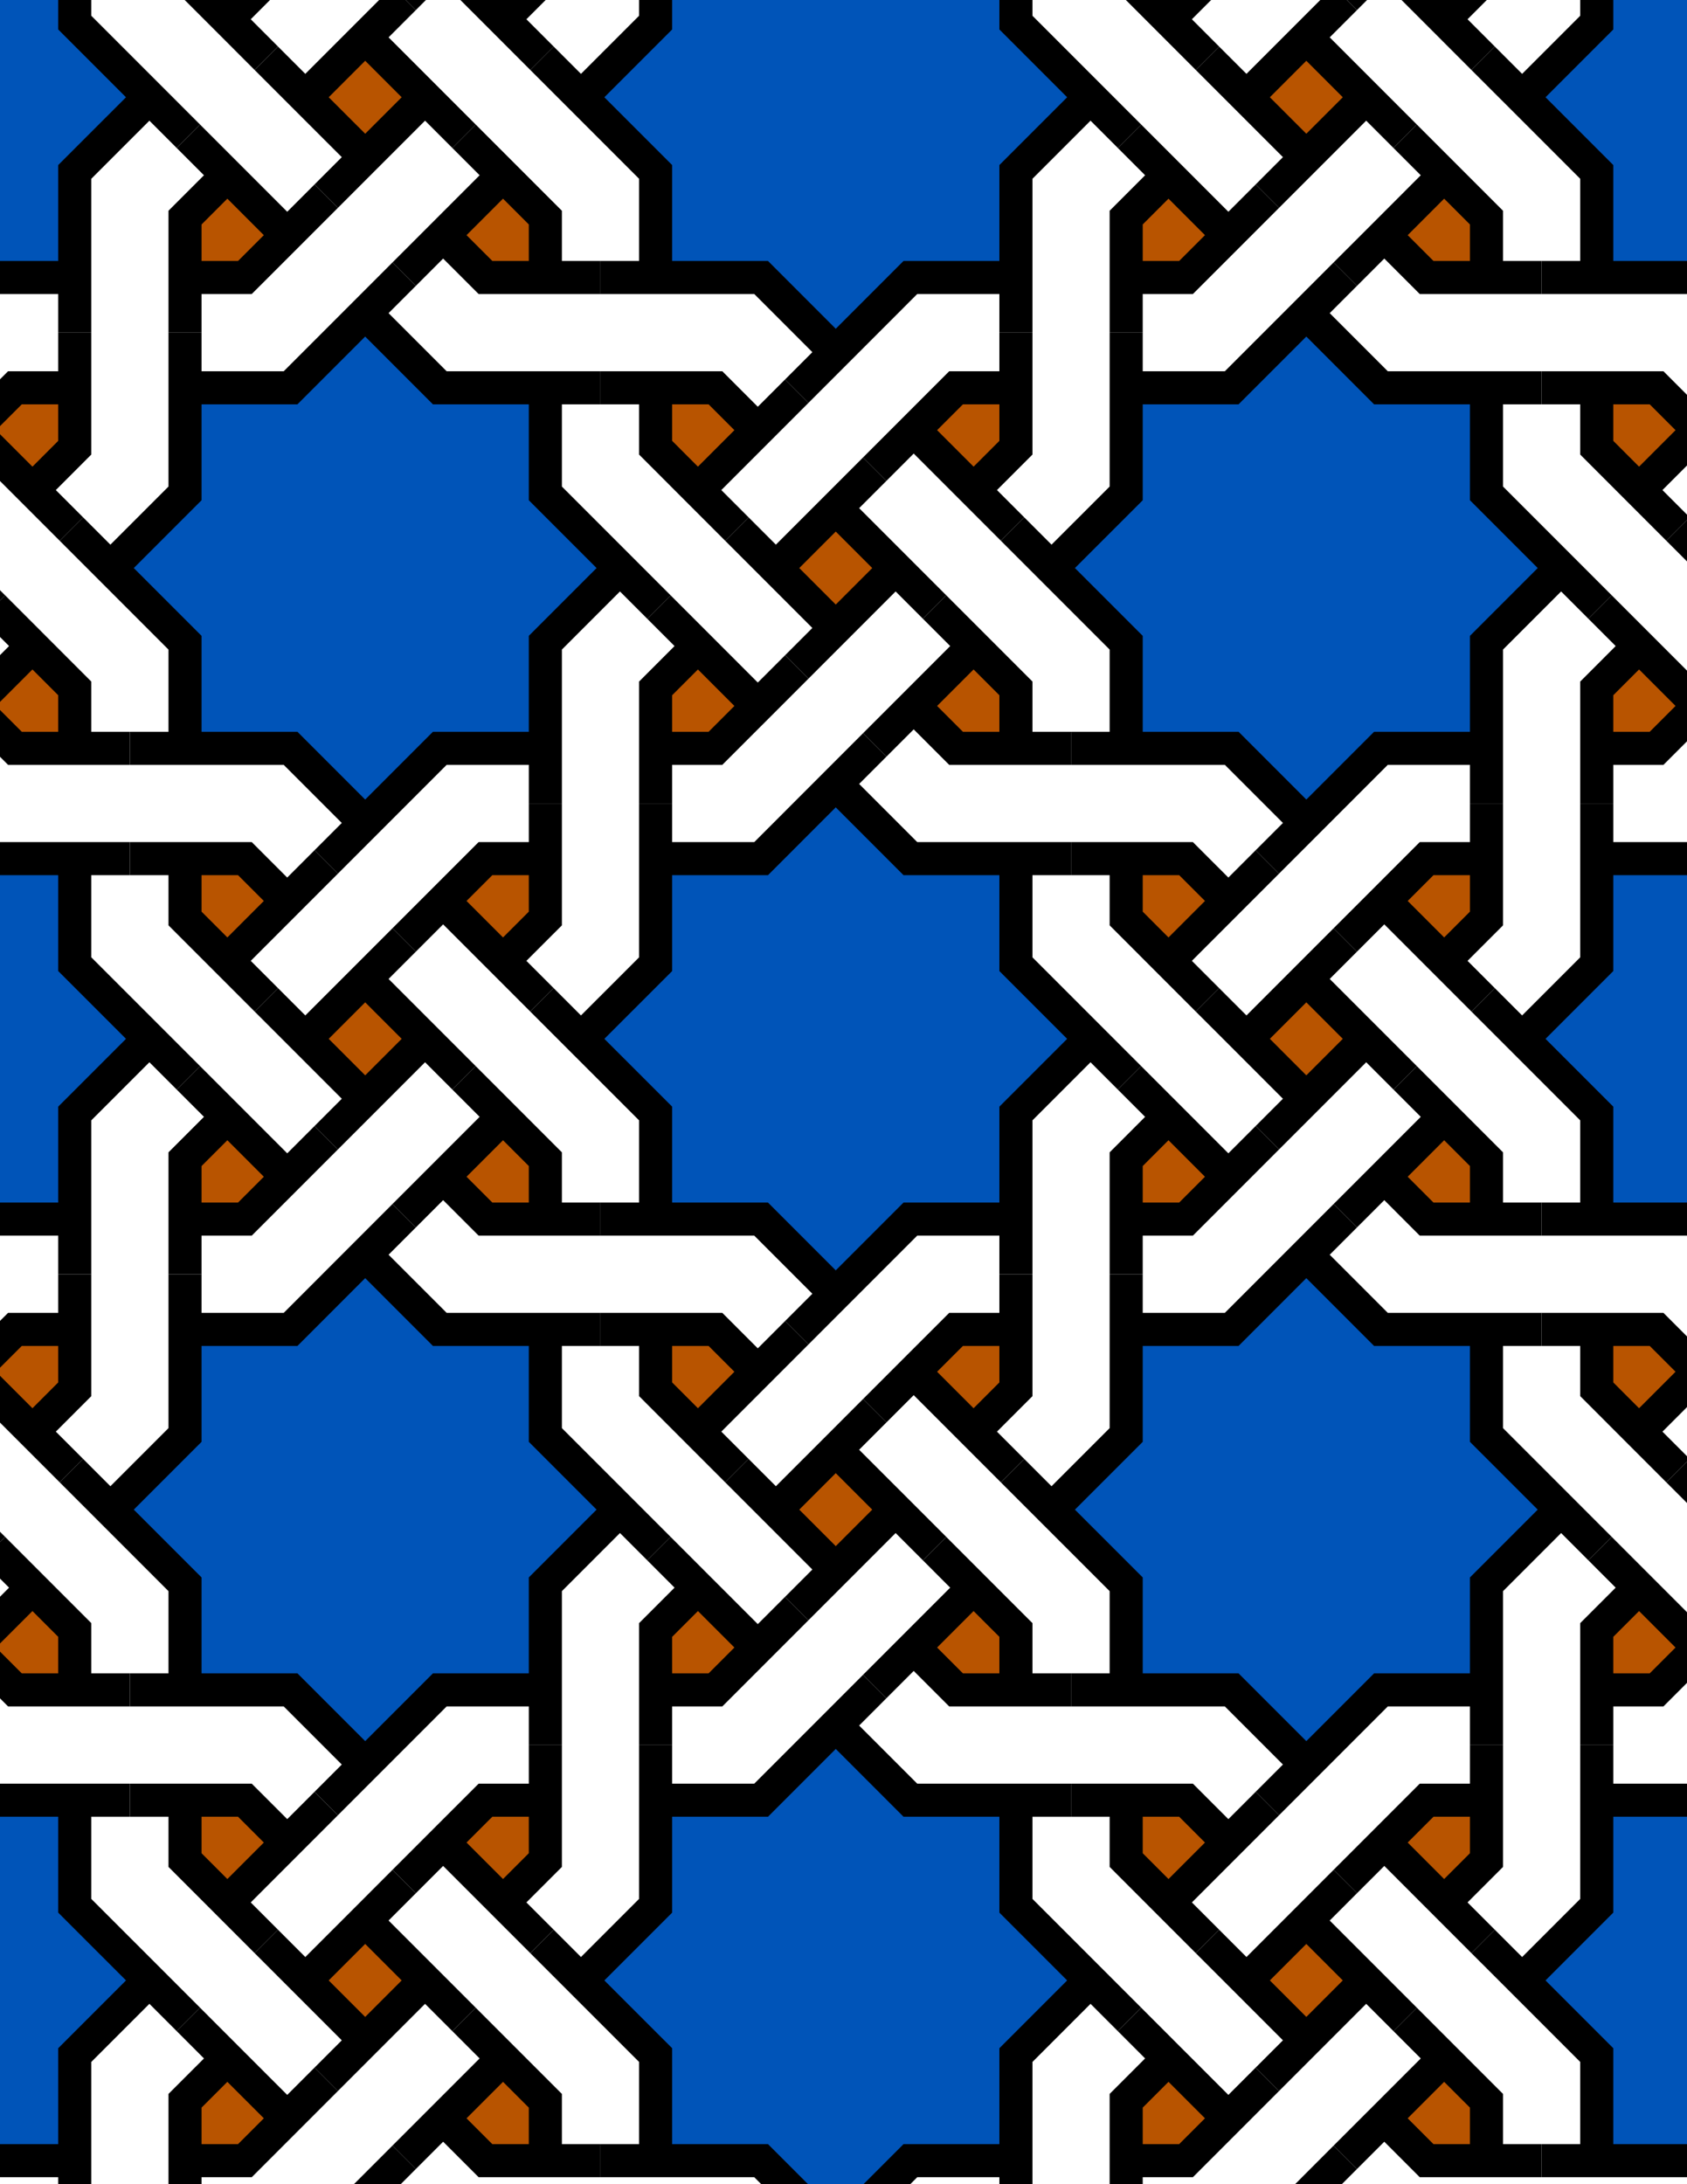 <svg xmlns="http://www.w3.org/2000/svg" xmlns:xlink="http://www.w3.org/1999/xlink" xmlns:inkscape="http://www.inkscape.org/namespaces/inkscape" version="1.1" width="612" height="792" viewBox="0 0 612 792">
<path transform="matrix(.1,0,0,-.1,0,792)" d="M3685.5 3499.5V3299.5 3882.4L3956.2 4153.1 4097.6 4011.7 3956.2 4153.1 3685.5 4423.8V4806.6H3885.5 3685.5 3302.6L3031.9 5077.4 3173.3 5218.8 3031.9 5077.4 2761.2 4806.6H2378.4V5006.6 4806.6 4423.8L2107.6 4153.1 1966.2 4294.5 2107.6 4153.1 2378.4 3882.4V3499.5H2178.4 2378.4 2761.2L3031.9 3228.8 2890.5 3087.4 3031.9 3228.8 3302.6 3499.5" fill="#0054b8"/>
<path transform="matrix(.1,0,0,-.1,0,792)" stroke-width="120" stroke-linecap="butt" stroke-miterlimit="10" stroke-linejoin="miter" fill="none" stroke="#000000" d="M3685.5 3499.5V3299.5 3882.4L3956.2 4153.1 4097.6 4011.7 3956.2 4153.1 3685.5 4423.8V4806.6H3885.5 3685.5 3302.6L3031.9 5077.4 3173.3 5218.8 3031.9 5077.4 2761.2 4806.6H2378.4V5006.6 4806.6 4423.8L2107.6 4153.1 1966.2 4294.5 2107.6 4153.1 2378.4 3882.4V3499.5H2178.4 2378.4 2761.2L3031.9 3228.8 2890.5 3087.4 3031.9 3228.8 3302.6 3499.5Z"/>
<path transform="matrix(.1,0,0,-.1,0,792)" d="M3468.3 5206.6H3885.5 3685.5V5423.8L3531.9 5577.4 3390.5 5718.8 3531.9 5577.4 3314.7 5360.2 3173.3 5218.8 3314.7 5360.2" fill="#b85400"/>
<path transform="matrix(.1,0,0,-.1,0,792)" stroke-width="120" stroke-linecap="butt" stroke-miterlimit="10" stroke-linejoin="miter" fill="none" stroke="#000000" d="M3468.3 5206.6H3885.5 3685.5V5423.8L3531.9 5577.4 3390.5 5718.8 3531.9 5577.4 3314.7 5360.2 3173.3 5218.8 3314.7 5360.2Z"/>
<path transform="matrix(.1,0,0,-.1,0,792)" d="M2595.5 5206.6 2749.1 5360.2 2890.5 5501.6 2749.1 5360.2 2531.9 5577.4 2390.5 5718.8 2531.9 5577.4 2378.4 5423.8V5206.6 5006.6 5206.6" fill="#b85400"/>
<path transform="matrix(.1,0,0,-.1,0,792)" stroke-width="120" stroke-linecap="butt" stroke-miterlimit="10" stroke-linejoin="miter" fill="none" stroke="#000000" d="M2595.5 5206.6 2749.1 5360.2 2890.5 5501.6 2749.1 5360.2 2531.9 5577.4 2390.5 5718.8 2531.9 5577.4 2378.4 5423.8V5206.6 5006.6 5206.6Z"/>
<path transform="matrix(.1,0,0,-.1,0,792)" d="M2595.5 3099.5H2178.4 2378.4V2882.4L2531.9 2728.8 2673.3 2587.4 2531.9 2728.8 2749.1 2946 2890.5 3087.4 2749.1 2946" fill="#b85400"/>
<path transform="matrix(.1,0,0,-.1,0,792)" stroke-width="120" stroke-linecap="butt" stroke-miterlimit="10" stroke-linejoin="miter" fill="none" stroke="#000000" d="M2595.5 3099.5H2178.4 2378.4V2882.4L2531.9 2728.8 2673.3 2587.4 2531.9 2728.8 2749.1 2946 2890.5 3087.4 2749.1 2946Z"/>
<path transform="matrix(.1,0,0,-.1,0,792)" d="M3468.3 3099.5 3314.7 2946 3173.3 2804.6 3314.7 2946 3531.9 2728.8 3673.3 2587.4 3531.9 2728.8 3685.5 2882.4V3099.5 3299.5 3099.5" fill="#b85400"/>
<path transform="matrix(.1,0,0,-.1,0,792)" stroke-width="120" stroke-linecap="butt" stroke-miterlimit="10" stroke-linejoin="miter" fill="none" stroke="#000000" d="M3468.3 3099.5 3314.7 2946 3173.3 2804.6 3314.7 2946 3531.9 2728.8 3673.3 2587.4 3531.9 2728.8 3685.5 2882.4V3099.5 3299.5 3099.5Z"/>
<path transform="matrix(.1,0,0,-.1,0,792)" d="M1978.4 4806.6V5006.6 4806.6H1761.2L1607.6 4653.1 1466.2 4511.7 1607.6 4653.1 1824.8 4435.9 1966.2 4294.5 1824.8 4435.9 1978.4 4589.5" fill="#b85400"/>
<path transform="matrix(.1,0,0,-.1,0,792)" stroke-width="120" stroke-linecap="butt" stroke-miterlimit="10" stroke-linejoin="miter" fill="none" stroke="#000000" d="M1978.4 4806.6V5006.6 4806.6H1761.2L1607.6 4653.1 1466.2 4511.7 1607.6 4653.1 1824.8 4435.9 1966.2 4294.5 1824.8 4435.9 1978.4 4589.5Z"/>
<path transform="matrix(.1,0,0,-.1,0,792)" d="M1978.4 5206.6V5006.6 5589.5L2249.1 5860.2 2390.5 5718.8 2249.1 5860.2 1978.4 6130.9V6513.8H2178.4 1978.4 1595.5L1324.8 6784.5 1466.2 6925.9 1324.8 6784.5 1054.1 6513.8H671.199V6713.8 6513.8 6130.9L400.5 5860.2 259.102 6001.6 400.5 5860.2 671.199 5589.5V5206.6H471.199 671.199 1054.1L1324.8 4935.9 1183.4 4794.5 1324.8 4935.9 1595.5 5206.6" fill="#0054b8"/>
<path transform="matrix(.1,0,0,-.1,0,792)" stroke-width="120" stroke-linecap="butt" stroke-miterlimit="10" stroke-linejoin="miter" fill="none" stroke="#000000" d="M1978.4 5206.6V5006.6 5589.5L2249.1 5860.2 2390.5 5718.8 2249.1 5860.2 1978.4 6130.9V6513.8H2178.4 1978.4 1595.5L1324.8 6784.5 1466.2 6925.9 1324.8 6784.5 1054.1 6513.8H671.199V6713.8 6513.8 6130.9L400.5 5860.2 259.102 6001.6 400.5 5860.2 671.199 5589.5V5206.6H471.199 671.199 1054.1L1324.8 4935.9 1183.4 4794.5 1324.8 4935.9 1595.5 5206.6Z"/>
<path transform="matrix(.1,0,0,-.1,0,792)" d="M1978.4 3716.7 1824.8 3870.3 1683.4 4011.7 1824.8 3870.3 1607.6 3653.1 1466.2 3511.7 1607.6 3653.1 1761.2 3499.5H1978.4 2178.4 1978.4" fill="#b85400"/>
<path transform="matrix(.1,0,0,-.1,0,792)" stroke-width="120" stroke-linecap="butt" stroke-miterlimit="10" stroke-linejoin="miter" fill="none" stroke="#000000" d="M1978.4 3716.7 1824.8 3870.3 1683.4 4011.7 1824.8 3870.3 1607.6 3653.1 1466.2 3511.7 1607.6 3653.1 1761.2 3499.5H1978.4 2178.4 1978.4Z"/>
<path transform="matrix(.1,0,0,-.1,0,792)" d="M1978.4 3099.5H2178.4 1595.5L1324.8 3370.3 1466.2 3511.7 1324.8 3370.3 1054.1 3099.5H671.199V3299.5 3099.5 2716.7L400.5 2446 259.102 2587.4 400.5 2446 671.199 2175.3V1792.4H471.199 671.199 1054.1L1324.8 1521.7 1183.4 1380.3 1324.8 1521.7 1595.5 1792.4H1978.4V1592.4 1792.4 2175.3L2249.1 2446 2390.5 2304.6 2249.1 2446 1978.4 2716.7" fill="#0054b8"/>
<path transform="matrix(.1,0,0,-.1,0,792)" stroke-width="120" stroke-linecap="butt" stroke-miterlimit="10" stroke-linejoin="miter" fill="none" stroke="#000000" d="M1978.4 3099.5H2178.4 1595.5L1324.8 3370.3 1466.2 3511.7 1324.8 3370.3 1054.1 3099.5H671.199V3299.5 3099.5 2716.7L400.5 2446 259.102 2587.4 400.5 2446 671.199 2175.3V1792.4H471.199 671.199 1054.1L1324.8 1521.7 1183.4 1380.3 1324.8 1521.7 1595.5 1792.4H1978.4V1592.4 1792.4 2175.3L2249.1 2446 2390.5 2304.6 2249.1 2446 1978.4 2716.7Z"/>
<path transform="matrix(.1,0,0,-.1,0,792)" d="M3031.9 5643 2890.5 5501.6 3031.9 5643 3249.1 5860.2 3390.5 5718.8 3249.1 5860.2 3031.9 6077.4 3173.3 6218.8 3031.9 6077.4 2814.7 5860.2 2673.3 6001.6 2814.7 5860.2" fill="#b85400"/>
<path transform="matrix(.1,0,0,-.1,0,792)" stroke-width="120" stroke-linecap="butt" stroke-miterlimit="10" stroke-linejoin="miter" fill="none" stroke="#000000" d="M3031.9 5643 2890.5 5501.6 3031.9 5643 3249.1 5860.2 3390.5 5718.8 3249.1 5860.2 3031.9 6077.4 3173.3 6218.8 3031.9 6077.4 2814.7 5860.2 2673.3 6001.6 2814.7 5860.2Z"/>
<path transform="matrix(.1,0,0,-.1,0,792)" d="M4085.5 3716.7V3299.5 3499.5H4302.6L4456.2 3653.1 4597.6 3794.5 4456.2 3653.1 4239 3870.3 4097.6 4011.7 4239 3870.3" fill="#b85400"/>
<path transform="matrix(.1,0,0,-.1,0,792)" stroke-width="120" stroke-linecap="butt" stroke-miterlimit="10" stroke-linejoin="miter" fill="none" stroke="#000000" d="M4085.5 3716.7V3299.5 3499.5H4302.6L4456.2 3653.1 4597.6 3794.5 4456.2 3653.1 4239 3870.3 4097.6 4011.7 4239 3870.3Z"/>
<path transform="matrix(.1,0,0,-.1,0,792)" d="M4085.5 4589.5 4239 4435.9 4380.4 4294.5 4239 4435.9 4456.2 4653.1 4597.6 4794.5 4456.2 4653.1 4302.6 4806.6H4085.5 3885.5 4085.5" fill="#b85400"/>
<path transform="matrix(.1,0,0,-.1,0,792)" stroke-width="120" stroke-linecap="butt" stroke-miterlimit="10" stroke-linejoin="miter" fill="none" stroke="#000000" d="M4085.5 4589.5 4239 4435.9 4380.4 4294.5 4239 4435.9 4456.2 4653.1 4597.6 4794.5 4456.2 4653.1 4302.6 4806.6H4085.5 3885.5 4085.5Z"/>
<path transform="matrix(.1,0,0,-.1,0,792)" d="M4085.5 5206.6H3885.5 4468.3L4739 4935.9 4597.6 4794.5 4739 4935.9 5009.7 5206.6H5392.6V5006.6 5206.6 5589.5L5663.3 5860.2 5804.7 5718.8 5663.3 5860.2 5392.6 6130.9V6513.8H5592.6 5392.6 5009.7L4739 6784.5 4880.4 6925.9 4739 6784.5 4468.3 6513.8H4085.5V6713.8 6513.8 6130.9L3814.7 5860.2 3673.3 6001.6 3814.7 5860.2 4085.5 5589.5" fill="#0054b8"/>
<path transform="matrix(.1,0,0,-.1,0,792)" stroke-width="120" stroke-linecap="butt" stroke-miterlimit="10" stroke-linejoin="miter" fill="none" stroke="#000000" d="M4085.5 5206.6H3885.5 4468.3L4739 4935.9 4597.6 4794.5 4739 4935.9 5009.7 5206.6H5392.6V5006.6 5206.6 5589.5L5663.3 5860.2 5804.7 5718.8 5663.3 5860.2 5392.6 6130.9V6513.8H5592.6 5392.6 5009.7L4739 6784.5 4880.4 6925.9 4739 6784.5 4468.3 6513.8H4085.5V6713.8 6513.8 6130.9L3814.7 5860.2 3673.3 6001.6 3814.7 5860.2 4085.5 5589.5Z"/>
<path transform="matrix(.1,0,0,-.1,0,792)" d="M3031.9 2663.1 3173.3 2804.6 3031.9 2663.1 2814.7 2446 2673.3 2587.4 2814.7 2446 3031.9 2228.8 2890.5 2087.4 3031.9 2228.8 3249.1 2446 3390.5 2304.6 3249.1 2446" fill="#b85400"/>
<path transform="matrix(.1,0,0,-.1,0,792)" stroke-width="120" stroke-linecap="butt" stroke-miterlimit="10" stroke-linejoin="miter" fill="none" stroke="#000000" d="M3031.9 2663.1 3173.3 2804.6 3031.9 2663.1 2814.7 2446 2673.3 2587.4 2814.7 2446 3031.9 2228.8 2890.5 2087.4 3031.9 2228.8 3249.1 2446 3390.5 2304.6 3249.1 2446Z"/>
<path transform="matrix(.1,0,0,-.1,0,792)" d="M4085.5 3099.5V3299.5 2716.7L3814.7 2446 3673.3 2587.4 3814.7 2446 4085.5 2175.3V1792.4H3885.5 4085.5 4468.3L4739 1521.7 4597.6 1380.3 4739 1521.7 5009.7 1792.4H5392.6V1592.4 1792.4 2175.3L5663.3 2446 5804.7 2304.6 5663.3 2446 5392.6 2716.7V3099.5H5592.6 5392.6 5009.7L4739 3370.3 4880.4 3511.7 4739 3370.3 4468.3 3099.5" fill="#0054b8"/>
<path transform="matrix(.1,0,0,-.1,0,792)" stroke-width="120" stroke-linecap="butt" stroke-miterlimit="10" stroke-linejoin="miter" fill="none" stroke="#000000" d="M4085.5 3099.5V3299.5 2716.7L3814.7 2446 3673.3 2587.4 3814.7 2446 4085.5 2175.3V1792.4H3885.5 4085.5 4468.3L4739 1521.7 4597.6 1380.3 4739 1521.7 5009.7 1792.4H5392.6V1592.4 1792.4 2175.3L5663.3 2446 5804.7 2304.6 5663.3 2446 5392.6 2716.7V3099.5H5592.6 5392.6 5009.7L4739 3370.3 4880.4 3511.7 4739 3370.3 4468.3 3099.5Z"/>
<path transform="matrix(.1,0,0,-.1,0,792)" d="M1542 4153.1 1683.4 4011.7 1542 4153.1 1324.8 4370.3 1466.2 4511.7 1324.8 4370.3 1107.6 4153.1 966.199 4294.5 1107.6 4153.1 1324.8 3935.9 1183.4 3794.5 1324.8 3935.9" fill="#b85400"/>
<path transform="matrix(.1,0,0,-.1,0,792)" stroke-width="120" stroke-linecap="butt" stroke-miterlimit="10" stroke-linejoin="miter" fill="none" stroke="#000000" d="M1542 4153.1 1683.4 4011.7 1542 4153.1 1324.8 4370.3 1466.2 4511.7 1324.8 4370.3 1107.6 4153.1 966.199 4294.5 1107.6 4153.1 1324.8 3935.9 1183.4 3794.5 1324.8 3935.9Z"/>
<path transform="matrix(.1,0,0,-.1,0,792)" d="M3531.9 6143 3673.3 6001.6 3531.9 6143 3685.5 6296.6V6513.8 6713.8 6513.8H3468.3L3314.7 6360.2 3173.3 6218.8 3314.7 6360.2" fill="#b85400"/>
<path transform="matrix(.1,0,0,-.1,0,792)" stroke-width="120" stroke-linecap="butt" stroke-miterlimit="10" stroke-linejoin="miter" fill="none" stroke="#000000" d="M3531.9 6143 3673.3 6001.6 3531.9 6143 3685.5 6296.6V6513.8 6713.8 6513.8H3468.3L3314.7 6360.2 3173.3 6218.8 3314.7 6360.2Z"/>
<path transform="matrix(.1,0,0,-.1,0,792)" d="M2531.9 6143 2673.3 6001.6 2531.9 6143 2749.1 6360.2 2890.5 6501.6 2749.1 6360.2 2595.5 6513.8H2378.4 2178.4 2378.4V6296.6" fill="#b85400"/>
<path transform="matrix(.1,0,0,-.1,0,792)" stroke-width="120" stroke-linecap="butt" stroke-miterlimit="10" stroke-linejoin="miter" fill="none" stroke="#000000" d="M2531.9 6143 2673.3 6001.6 2531.9 6143 2749.1 6360.2 2890.5 6501.6 2749.1 6360.2 2595.5 6513.8H2378.4 2178.4 2378.4V6296.6Z"/>
<path transform="matrix(.1,0,0,-.1,0,792)" d="M4521.9 4153.1 4380.4 4294.5 4521.9 4153.1 4739 3935.9 4597.6 3794.5 4739 3935.9 4956.2 4153.1 5097.6 4011.7 4956.2 4153.1 4739 4370.3 4880.4 4511.7 4739 4370.3" fill="#b85400"/>
<path transform="matrix(.1,0,0,-.1,0,792)" stroke-width="120" stroke-linecap="butt" stroke-miterlimit="10" stroke-linejoin="miter" fill="none" stroke="#000000" d="M4521.9 4153.1 4380.4 4294.5 4521.9 4153.1 4739 3935.9 4597.6 3794.5 4739 3935.9 4956.2 4153.1 5097.6 4011.7 4956.2 4153.1 4739 4370.3 4880.4 4511.7 4739 4370.3Z"/>
<path transform="matrix(.1,0,0,-.1,0,792)" d="M2531.9 2163.1 2390.5 2304.6 2531.9 2163.1 2378.4 2009.6V1792.4 1592.4 1792.4H2595.5L2749.1 1946 2890.5 2087.4 2749.1 1946" fill="#b85400"/>
<path transform="matrix(.1,0,0,-.1,0,792)" stroke-width="120" stroke-linecap="butt" stroke-miterlimit="10" stroke-linejoin="miter" fill="none" stroke="#000000" d="M2531.9 2163.1 2390.5 2304.6 2531.9 2163.1 2378.4 2009.6V1792.4 1592.4 1792.4H2595.5L2749.1 1946 2890.5 2087.4 2749.1 1946Z"/>
<path transform="matrix(.1,0,0,-.1,0,792)" d="M3531.9 2163.1 3390.5 2304.6 3531.9 2163.1 3314.7 1946 3173.3 1804.6 3314.7 1946 3468.3 1792.4H3685.5 3885.5 3685.5V2009.6" fill="#b85400"/>
<path transform="matrix(.1,0,0,-.1,0,792)" stroke-width="120" stroke-linecap="butt" stroke-miterlimit="10" stroke-linejoin="miter" fill="none" stroke="#000000" d="M3531.9 2163.1 3390.5 2304.6 3531.9 2163.1 3314.7 1946 3173.3 1804.6 3314.7 1946 3468.3 1792.4H3685.5 3885.5 3685.5V2009.6Z"/>
<path transform="matrix(.1,0,0,-.1,0,792)" d="M3031.9 6643 2890.5 6501.6 3031.9 6643 3302.6 6913.8H3685.5V6713.8 6913.8 7296.6L3956.2 7567.3 4097.6 7425.9 3956.2 7567.3 3685.5 7838V8220.9H3885.5 3685.5 3302.6L3031.9 8491.6 3173.3 8633 3031.9 8491.6 2761.2 8220.9H2378.4V8420.9 8220.9 7838L2107.6 7567.3 1966.2 7708.7 2107.6 7567.3 2378.4 7296.6V6913.8H2178.4 2378.4 2761.2" fill="#0054b8"/>
<path transform="matrix(.1,0,0,-.1,0,792)" stroke-width="120" stroke-linecap="butt" stroke-miterlimit="10" stroke-linejoin="miter" fill="none" stroke="#000000" d="M3031.9 6643 2890.5 6501.6 3031.9 6643 3302.6 6913.8H3685.5V6713.8 6913.8 7296.6L3956.2 7567.3 4097.6 7425.9 3956.2 7567.3 3685.5 7838V8220.9H3885.5 3685.5 3302.6L3031.9 8491.6 3173.3 8633 3031.9 8491.6 2761.2 8220.9H2378.4V8420.9 8220.9 7838L2107.6 7567.3 1966.2 7708.7 2107.6 7567.3 2378.4 7296.6V6913.8H2178.4 2378.4 2761.2Z"/>
<path transform="matrix(.1,0,0,-.1,0,792)" d="M3031.9 1663.1 3173.3 1804.6 3031.9 1663.1 2761.2 1392.4H2378.4V1592.4 1392.4 1009.6L2107.6 738.898 1966.2 880.301 2107.6 738.898 2378.4 468.199V85.301H2178.4 2378.4 2761.2L3031.9-185.398 2890.5-326.801 3031.9-185.398 3302.6 85.301H3685.5V-114.699 85.301 468.199L3956.2 738.898 4097.6 597.5 3956.2 738.898 3685.5 1009.6V1392.4H3885.5 3685.5 3302.6" fill="#0054b8"/>
<path transform="matrix(.1,0,0,-.1,0,792)" stroke-width="120" stroke-linecap="butt" stroke-miterlimit="10" stroke-linejoin="miter" fill="none" stroke="#000000" d="M3031.9 1663.1 3173.3 1804.6 3031.9 1663.1 2761.2 1392.4H2378.4V1592.4 1392.4 1009.6L2107.6 738.898 1966.2 880.301 2107.6 738.898 2378.4 468.199V85.301H2178.4 2378.4 2761.2L3031.9-185.398 2890.5-326.801 3031.9-185.398 3302.6 85.301H3685.5V-114.699 85.301 468.199L3956.2 738.898 4097.6 597.5 3956.2 738.898 3685.5 1009.6V1392.4H3885.5 3685.5 3302.6Z"/>
<path transform="matrix(.1,0,0,-.1,0,792)" d="M1042 4653.1 1183.4 4794.5 1042 4653.1 888.398 4806.6H671.199 471.199 671.199V4589.5L824.801 4435.9 966.199 4294.5 824.801 4435.9" fill="#b85400"/>
<path transform="matrix(.1,0,0,-.1,0,792)" stroke-width="120" stroke-linecap="butt" stroke-miterlimit="10" stroke-linejoin="miter" fill="none" stroke="#000000" d="M1042 4653.1 1183.4 4794.5 1042 4653.1 888.398 4806.6H671.199 471.199 671.199V4589.5L824.801 4435.9 966.199 4294.5 824.801 4435.9Z"/>
<path transform="matrix(.1,0,0,-.1,0,792)" d="M1042 3653.1 1183.4 3794.5 1042 3653.1 824.801 3870.3 683.398 4011.7 824.801 3870.3 671.199 3716.7V3499.5 3299.5 3499.5H888.398" fill="#b85400"/>
<path transform="matrix(.1,0,0,-.1,0,792)" stroke-width="120" stroke-linecap="butt" stroke-miterlimit="10" stroke-linejoin="miter" fill="none" stroke="#000000" d="M1042 3653.1 1183.4 3794.5 1042 3653.1 824.801 3870.3 683.398 4011.7 824.801 3870.3 671.199 3716.7V3499.5 3299.5 3499.5H888.398Z"/>
<path transform="matrix(.1,0,0,-.1,0,792)" d="M5021.9 3653.1 4880.4 3511.7 5021.9 3653.1 5175.4 3499.5H5392.6 5592.6 5392.6V3716.7L5239 3870.3 5097.6 4011.7 5239 3870.3" fill="#b85400"/>
<path transform="matrix(.1,0,0,-.1,0,792)" stroke-width="120" stroke-linecap="butt" stroke-miterlimit="10" stroke-linejoin="miter" fill="none" stroke="#000000" d="M5021.9 3653.1 4880.4 3511.7 5021.9 3653.1 5175.4 3499.5H5392.6 5592.6 5392.6V3716.7L5239 3870.3 5097.6 4011.7 5239 3870.3Z"/>
<path transform="matrix(.1,0,0,-.1,0,792)" d="M5021.9 4653.1 4880.4 4511.7 5021.9 4653.1 5239 4435.9 5380.4 4294.5 5239 4435.9 5392.6 4589.5V4806.6 5006.6 4806.6H5175.4" fill="#b85400"/>
<path transform="matrix(.1,0,0,-.1,0,792)" stroke-width="120" stroke-linecap="butt" stroke-miterlimit="10" stroke-linejoin="miter" fill="none" stroke="#000000" d="M5021.9 4653.1 4880.4 4511.7 5021.9 4653.1 5239 4435.9 5380.4 4294.5 5239 4435.9 5392.6 4589.5V4806.6 5006.6 4806.6H5175.4Z"/>
<path transform="matrix(.1,0,0,-.1,0,792)" d="M4302.6 6913.8 4456.2 7067.3 4597.6 7208.7 4456.2 7067.3 4239 7284.5 4097.6 7425.9 4239 7284.5 4085.5 7130.9V6913.8 6713.8 6913.8" fill="#b85400"/>
<path transform="matrix(.1,0,0,-.1,0,792)" stroke-width="120" stroke-linecap="butt" stroke-miterlimit="10" stroke-linejoin="miter" fill="none" stroke="#000000" d="M4302.6 6913.8 4456.2 7067.3 4597.6 7208.7 4456.2 7067.3 4239 7284.5 4097.6 7425.9 4239 7284.5 4085.5 7130.9V6913.8 6713.8 6913.8Z"/>
<path transform="matrix(.1,0,0,-.1,0,792)" d="M1978.4 6913.8H2178.4 1978.4V7130.9L1824.8 7284.5 1683.4 7425.9 1824.8 7284.5 1607.6 7067.3 1466.2 6925.9 1607.6 7067.3 1761.2 6913.8" fill="#b85400"/>
<path transform="matrix(.1,0,0,-.1,0,792)" stroke-width="120" stroke-linecap="butt" stroke-miterlimit="10" stroke-linejoin="miter" fill="none" stroke="#000000" d="M1978.4 6913.8H2178.4 1978.4V7130.9L1824.8 7284.5 1683.4 7425.9 1824.8 7284.5 1607.6 7067.3 1466.2 6925.9 1607.6 7067.3 1761.2 6913.8Z"/>
<path transform="matrix(.1,0,0,-.1,0,792)" d="M1761.2 1392.4 1607.6 1238.9 1466.2 1097.5 1607.6 1238.9 1824.8 1021.7 1966.2 880.301 1824.8 1021.7 1978.4 1175.3V1392.4 1592.4 1392.4" fill="#b85400"/>
<path transform="matrix(.1,0,0,-.1,0,792)" stroke-width="120" stroke-linecap="butt" stroke-miterlimit="10" stroke-linejoin="miter" fill="none" stroke="#000000" d="M1761.2 1392.4 1607.6 1238.9 1466.2 1097.5 1607.6 1238.9 1824.8 1021.7 1966.2 880.301 1824.8 1021.7 1978.4 1175.3V1392.4 1592.4 1392.4Z"/>
<path transform="matrix(.1,0,0,-.1,0,792)" d="M4085.5 1392.4H3885.5 4085.5V1175.3L4239 1021.7 4380.4 880.301 4239 1021.7 4456.2 1238.9 4597.6 1380.3 4456.2 1238.9 4302.6 1392.4" fill="#b85400"/>
<path transform="matrix(.1,0,0,-.1,0,792)" stroke-width="120" stroke-linecap="butt" stroke-miterlimit="10" stroke-linejoin="miter" fill="none" stroke="#000000" d="M4085.5 1392.4H3885.5 4085.5V1175.3L4239 1021.7 4380.4 880.301 4239 1021.7 4456.2 1238.9 4597.6 1380.3 4456.2 1238.9 4302.6 1392.4Z"/>
<path transform="matrix(.1,0,0,-.1,0,792)" d="M888.398 6913.8 1042 7067.3 1183.4 7208.7 1042 7067.3 824.801 7284.5 683.398 7425.9 824.801 7284.5 671.199 7130.9V6913.8 6713.8 6913.8" fill="#b85400"/>
<path transform="matrix(.1,0,0,-.1,0,792)" stroke-width="120" stroke-linecap="butt" stroke-miterlimit="10" stroke-linejoin="miter" fill="none" stroke="#000000" d="M888.398 6913.8 1042 7067.3 1183.4 7208.7 1042 7067.3 824.801 7284.5 683.398 7425.9 824.801 7284.5 671.199 7130.9V6913.8 6713.8 6913.8Z"/>
<path transform="matrix(.1,0,0,-.1,0,792)" d="M888.398 1392.4H471.199 671.199V1175.3L824.801 1021.7 966.199 880.301 824.801 1021.7 1042 1238.9 1183.4 1380.3 1042 1238.9" fill="#b85400"/>
<path transform="matrix(.1,0,0,-.1,0,792)" stroke-width="120" stroke-linecap="butt" stroke-miterlimit="10" stroke-linejoin="miter" fill="none" stroke="#000000" d="M888.398 1392.4H471.199 671.199V1175.3L824.801 1021.7 966.199 880.301 824.801 1021.7 1042 1238.9 1183.4 1380.3 1042 1238.9Z"/>
<path transform="matrix(.1,0,0,-.1,0,792)" d="M4739 7350.2 4597.6 7208.7 4739 7350.2 4956.2 7567.3 5097.6 7425.9 4956.2 7567.3 4739 7784.5 4880.4 7925.9 4739 7784.5 4521.9 7567.3 4380.4 7708.7 4521.9 7567.3" fill="#b85400"/>
<path transform="matrix(.1,0,0,-.1,0,792)" stroke-width="120" stroke-linecap="butt" stroke-miterlimit="10" stroke-linejoin="miter" fill="none" stroke="#000000" d="M4739 7350.2 4597.6 7208.7 4739 7350.2 4956.2 7567.3 5097.6 7425.9 4956.2 7567.3 4739 7784.5 4880.4 7925.9 4739 7784.5 4521.9 7567.3 4380.4 7708.7 4521.9 7567.3Z"/>
<path transform="matrix(.1,0,0,-.1,0,792)" d="M5021.9 7067.3 4880.4 6925.9 5021.9 7067.3 5175.4 6913.8H5392.6 5592.6 5392.6V7130.9L5239 7284.5 5097.6 7425.9 5239 7284.5" fill="#b85400"/>
<path transform="matrix(.1,0,0,-.1,0,792)" stroke-width="120" stroke-linecap="butt" stroke-miterlimit="10" stroke-linejoin="miter" fill="none" stroke="#000000" d="M5021.9 7067.3 4880.4 6925.9 5021.9 7067.3 5175.4 6913.8H5392.6 5592.6 5392.6V7130.9L5239 7284.5 5097.6 7425.9 5239 7284.5Z"/>
<path transform="matrix(.1,0,0,-.1,0,792)" d="M1324.8 7350.2 1183.4 7208.7 1324.8 7350.2 1542 7567.3 1683.4 7425.9 1542 7567.3 1324.8 7784.5 1466.2 7925.9 1324.8 7784.5 1107.6 7567.3 966.199 7708.7 1107.6 7567.3" fill="#b85400"/>
<path transform="matrix(.1,0,0,-.1,0,792)" stroke-width="120" stroke-linecap="butt" stroke-miterlimit="10" stroke-linejoin="miter" fill="none" stroke="#000000" d="M1324.8 7350.2 1183.4 7208.7 1324.8 7350.2 1542 7567.3 1683.4 7425.9 1542 7567.3 1324.8 7784.5 1466.2 7925.9 1324.8 7784.5 1107.6 7567.3 966.199 7708.7 1107.6 7567.3Z"/>
<path transform="matrix(.1,0,0,-.1,0,792)" d="M5175.4 1392.4 5021.9 1238.9 4880.4 1097.5 5021.9 1238.9 5239 1021.7 5380.4 880.301 5239 1021.7 5392.6 1175.3V1392.4 1592.4 1392.4" fill="#b85400"/>
<path transform="matrix(.1,0,0,-.1,0,792)" stroke-width="120" stroke-linecap="butt" stroke-miterlimit="10" stroke-linejoin="miter" fill="none" stroke="#000000" d="M5175.4 1392.4 5021.9 1238.9 4880.4 1097.5 5021.9 1238.9 5239 1021.7 5380.4 880.301 5239 1021.7 5392.6 1175.3V1392.4 1592.4 1392.4Z"/>
<path transform="matrix(.1,0,0,-.1,0,792)" d="M542 4153.1 683.398 4011.7 542 4153.1 271.199 4423.8V4806.6H471.199 271.199-111.602L-382.301 5077.4-240.898 5218.8-382.301 5077.4-653 4806.6H-1035.9V5006.6 4806.6 4423.8L-1306.6 4153.1-1448 4294.5-1306.6 4153.1-1035.9 3882.4V3499.5H-1235.9-1035.9-653L-382.301 3228.8-523.699 3087.4-382.301 3228.8-111.602 3499.5H271.199V3299.5 3499.5 3882.4" fill="#0054b8"/>
<path transform="matrix(.1,0,0,-.1,0,792)" stroke-width="120" stroke-linecap="butt" stroke-miterlimit="10" stroke-linejoin="miter" fill="none" stroke="#000000" d="M542 4153.1 683.398 4011.7 542 4153.1 271.199 4423.8V4806.6H471.199 271.199-111.602L-382.301 5077.4-240.898 5218.8-382.301 5077.4-653 4806.6H-1035.9V5006.6 4806.6 4423.8L-1306.6 4153.1-1448 4294.5-1306.6 4153.1-1035.9 3882.4V3499.5H-1235.9-1035.9-653L-382.301 3228.8-523.699 3087.4-382.301 3228.8-111.602 3499.5H271.199V3299.5 3499.5 3882.4Z"/>
<path transform="matrix(.1,0,0,-.1,0,792)" d="M1324.8 956 1466.2 1097.5 1324.8 956 1107.6 738.898 966.199 880.301 1107.6 738.898 1324.8 521.699 1183.4 380.301 1324.8 521.699 1542 738.898 1683.4 597.5 1542 738.898" fill="#b85400"/>
<path transform="matrix(.1,0,0,-.1,0,792)" stroke-width="120" stroke-linecap="butt" stroke-miterlimit="10" stroke-linejoin="miter" fill="none" stroke="#000000" d="M1324.8 956 1466.2 1097.5 1324.8 956 1107.6 738.898 966.199 880.301 1107.6 738.898 1324.8 521.699 1183.4 380.301 1324.8 521.699 1542 738.898 1683.4 597.5 1542 738.898Z"/>
<path transform="matrix(.1,0,0,-.1,0,792)" d="M4739 956 4880.4 1097.5 4739 956 4521.9 738.898 4380.4 880.301 4521.9 738.898 4739 521.699 4597.6 380.301 4739 521.699 4956.2 738.898 5097.6 597.5 4956.2 738.898" fill="#b85400"/>
<path transform="matrix(.1,0,0,-.1,0,792)" stroke-width="120" stroke-linecap="butt" stroke-miterlimit="10" stroke-linejoin="miter" fill="none" stroke="#000000" d="M4739 956 4880.4 1097.5 4739 956 4521.9 738.898 4380.4 880.301 4521.9 738.898 4739 521.699 4597.6 380.301 4739 521.699 4956.2 738.898 5097.6 597.5 4956.2 738.898Z"/>
<path transform="matrix(.1,0,0,-.1,0,792)" d="M5521.9 4153.1 5380.4 4294.5 5521.9 4153.1 5792.6 3882.4V3499.5H5592.6 5792.6 6175.4L6446.1 3228.8 6304.7 3087.4 6446.1 3228.8 6716.8 3499.5H7099.7V3299.5 3499.5 3882.4L7370.4 4153.1 7511.8 4011.7 7370.4 4153.1 7099.7 4423.8V4806.6H7299.7 7099.7 6716.8L6446.1 5077.4 6587.5 5218.8 6446.1 5077.4 6175.4 4806.6H5792.6V5006.6 4806.6 4423.8" fill="#0054b8"/>
<path transform="matrix(.1,0,0,-.1,0,792)" stroke-width="120" stroke-linecap="butt" stroke-miterlimit="10" stroke-linejoin="miter" fill="none" stroke="#000000" d="M5521.9 4153.1 5380.4 4294.5 5521.9 4153.1 5792.6 3882.4V3499.5H5592.6 5792.6 6175.4L6446.1 3228.8 6304.7 3087.4 6446.1 3228.8 6716.8 3499.5H7099.7V3299.5 3499.5 3882.4L7370.4 4153.1 7511.8 4011.7 7370.4 4153.1 7099.7 4423.8V4806.6H7299.7 7099.7 6716.8L6446.1 5077.4 6587.5 5218.8 6446.1 5077.4 6175.4 4806.6H5792.6V5006.6 4806.6 4423.8Z"/>
<path transform="matrix(.1,0,0,-.1,0,792)" d="M5239 7850.2 5380.4 7708.7 5239 7850.2 5392.6 8003.7V8220.9 8420.9 8220.9H5175.4L5021.9 8067.3 4880.4 7925.9 5021.9 8067.3" fill="#b85400"/>
<path transform="matrix(.1,0,0,-.1,0,792)" stroke-width="120" stroke-linecap="butt" stroke-miterlimit="10" stroke-linejoin="miter" fill="none" stroke="#000000" d="M5239 7850.2 5380.4 7708.7 5239 7850.2 5392.6 8003.7V8220.9 8420.9 8220.9H5175.4L5021.9 8067.3 4880.4 7925.9 5021.9 8067.3Z"/>
<path transform="matrix(.1,0,0,-.1,0,792)" d="M5521.9 7567.3 5380.4 7708.7 5521.9 7567.3 5792.6 7296.6V6913.8H5592.6 5792.6 6175.4L6446.1 6643 6304.7 6501.6 6446.1 6643 6716.8 6913.8H7099.7V6713.8 6913.8 7296.6L7370.4 7567.3 7511.8 7425.9 7370.4 7567.3 7099.7 7838V8220.9H7299.7 7099.7 6716.8L6446.1 8491.6 6587.5 8633 6446.1 8491.6 6175.4 8220.9H5792.6V8420.9 8220.9 7838" fill="#0054b8"/>
<path transform="matrix(.1,0,0,-.1,0,792)" stroke-width="120" stroke-linecap="butt" stroke-miterlimit="10" stroke-linejoin="miter" fill="none" stroke="#000000" d="M5521.9 7567.3 5380.4 7708.7 5521.9 7567.3 5792.6 7296.6V6913.8H5592.6 5792.6 6175.4L6446.1 6643 6304.7 6501.6 6446.1 6643 6716.8 6913.8H7099.7V6713.8 6913.8 7296.6L7370.4 7567.3 7511.8 7425.9 7370.4 7567.3 7099.7 7838V8220.9H7299.7 7099.7 6716.8L6446.1 8491.6 6587.5 8633 6446.1 8491.6 6175.4 8220.9H5792.6V8420.9 8220.9 7838Z"/>
<path transform="matrix(.1,0,0,-.1,0,792)" d="M4239 7850.2 4380.4 7708.7 4239 7850.2 4456.2 8067.3 4597.6 8208.7 4456.2 8067.3 4302.6 8220.9H4085.5 3885.5 4085.5V8003.7" fill="#b85400"/>
<path transform="matrix(.1,0,0,-.1,0,792)" stroke-width="120" stroke-linecap="butt" stroke-miterlimit="10" stroke-linejoin="miter" fill="none" stroke="#000000" d="M4239 7850.2 4380.4 7708.7 4239 7850.2 4456.2 8067.3 4597.6 8208.7 4456.2 8067.3 4302.6 8220.9H4085.5 3885.5 4085.5V8003.7Z"/>
<path transform="matrix(.1,0,0,-.1,0,792)" d="M1824.8 7850.2 1966.2 7708.7 1824.8 7850.2 1978.4 8003.7V8220.9 8420.9 8220.9H1761.2L1607.6 8067.3 1466.2 7925.9 1607.6 8067.3" fill="#b85400"/>
<path transform="matrix(.1,0,0,-.1,0,792)" stroke-width="120" stroke-linecap="butt" stroke-miterlimit="10" stroke-linejoin="miter" fill="none" stroke="#000000" d="M1824.8 7850.2 1966.2 7708.7 1824.8 7850.2 1978.4 8003.7V8220.9 8420.9 8220.9H1761.2L1607.6 8067.3 1466.2 7925.9 1607.6 8067.3Z"/>
<path transform="matrix(.1,0,0,-.1,0,792)" d="M542 7567.3 683.398 7425.9 542 7567.3 271.199 7838V8220.9H471.199 271.199-111.602L-382.301 8491.6-240.898 8633-382.301 8491.6-653 8220.9H-1035.9V8420.9 8220.9 7838L-1306.6 7567.3-1448 7708.7-1306.6 7567.3-1035.9 7296.6V6913.8H-1235.9-1035.9-653L-382.301 6643-523.699 6501.6-382.301 6643-111.602 6913.8H271.199V6713.8 6913.8 7296.6" fill="#0054b8"/>
<path transform="matrix(.1,0,0,-.1,0,792)" stroke-width="120" stroke-linecap="butt" stroke-miterlimit="10" stroke-linejoin="miter" fill="none" stroke="#000000" d="M542 7567.3 683.398 7425.9 542 7567.3 271.199 7838V8220.9H471.199 271.199-111.602L-382.301 8491.6-240.898 8633-382.301 8491.6-653 8220.9H-1035.9V8420.9 8220.9 7838L-1306.6 7567.3-1448 7708.7-1306.6 7567.3-1035.9 7296.6V6913.8H-1235.9-1035.9-653L-382.301 6643-523.699 6501.6-382.301 6643-111.602 6913.8H271.199V6713.8 6913.8 7296.6Z"/>
<path transform="matrix(.1,0,0,-.1,0,792)" d="M824.801 7850.2 966.199 7708.7 824.801 7850.2 1042 8067.3 1183.4 8208.7 1042 8067.3 888.398 8220.9H671.199 471.199 671.199V8003.7" fill="#b85400"/>
<path transform="matrix(.1,0,0,-.1,0,792)" stroke-width="120" stroke-linecap="butt" stroke-miterlimit="10" stroke-linejoin="miter" fill="none" stroke="#000000" d="M824.801 7850.2 966.199 7708.7 824.801 7850.2 1042 8067.3 1183.4 8208.7 1042 8067.3 888.398 8220.9H671.199 471.199 671.199V8003.7Z"/>
<path transform="matrix(.1,0,0,-.1,0,792)" d="M271.199 6513.8V6713.8 6513.8H54.102L-99.5 6360.2-240.898 6218.8-99.5 6360.2 117.699 6143 259.102 6001.6 117.699 6143 271.199 6296.6" fill="#b85400"/>
<path transform="matrix(.1,0,0,-.1,0,792)" stroke-width="120" stroke-linecap="butt" stroke-miterlimit="10" stroke-linejoin="miter" fill="none" stroke="#000000" d="M271.199 6513.8V6713.8 6513.8H54.102L-99.5 6360.2-240.898 6218.8-99.5 6360.2 117.699 6143 259.102 6001.6 117.699 6143 271.199 6296.6Z"/>
<path transform="matrix(.1,0,0,-.1,0,792)" d="M271.199 5423.8 117.699 5577.4-23.699 5718.8 117.699 5577.4-99.5 5360.2-240.898 5218.8-99.5 5360.2 54.102 5206.6H271.199 471.199 271.199" fill="#b85400"/>
<path transform="matrix(.1,0,0,-.1,0,792)" stroke-width="120" stroke-linecap="butt" stroke-miterlimit="10" stroke-linejoin="miter" fill="none" stroke="#000000" d="M271.199 5423.8 117.699 5577.4-23.699 5718.8 117.699 5577.4-99.5 5360.2-240.898 5218.8-99.5 5360.2 54.102 5206.6H271.199 471.199 271.199Z"/>
<path transform="matrix(.1,0,0,-.1,0,792)" d="M271.199 3099.5V3299.5 3099.5H54.102L-99.5 2946-240.898 2804.6-99.5 2946 117.699 2728.8 259.102 2587.4 117.699 2728.8 271.199 2882.4" fill="#b85400"/>
<path transform="matrix(.1,0,0,-.1,0,792)" stroke-width="120" stroke-linecap="butt" stroke-miterlimit="10" stroke-linejoin="miter" fill="none" stroke="#000000" d="M271.199 3099.5V3299.5 3099.5H54.102L-99.5 2946-240.898 2804.6-99.5 2946 117.699 2728.8 259.102 2587.4 117.699 2728.8 271.199 2882.4Z"/>
<path transform="matrix(.1,0,0,-.1,0,792)" d="M271.199 2009.6 117.699 2163.1-23.699 2304.6 117.699 2163.1-99.5 1946-240.898 1804.6-99.5 1946 54.102 1792.4H271.199 471.199 271.199" fill="#b85400"/>
<path transform="matrix(.1,0,0,-.1,0,792)" stroke-width="120" stroke-linecap="butt" stroke-miterlimit="10" stroke-linejoin="miter" fill="none" stroke="#000000" d="M271.199 2009.6 117.699 2163.1-23.699 2304.6 117.699 2163.1-99.5 1946-240.898 1804.6-99.5 1946 54.102 1792.4H271.199 471.199 271.199Z"/>
<path transform="matrix(.1,0,0,-.1,0,792)" d="M271.199 1392.4H471.199-111.602L-382.301 1663.1-240.898 1804.6-382.301 1663.1-653 1392.4H-1035.9V1592.4 1392.4 1009.6L-1306.6 738.898-1448 880.301-1306.6 738.898-1035.9 468.199V85.301H-1235.9-1035.9-653L-382.301-185.398-523.699-326.801-382.301-185.398-111.602 85.301H271.199V-114.699 85.301 468.199L542 738.898 683.398 597.5 542 738.898 271.199 1009.6" fill="#0054b8"/>
<path transform="matrix(.1,0,0,-.1,0,792)" stroke-width="120" stroke-linecap="butt" stroke-miterlimit="10" stroke-linejoin="miter" fill="none" stroke="#000000" d="M271.199 1392.4H471.199-111.602L-382.301 1663.1-240.898 1804.6-382.301 1663.1-653 1392.4H-1035.9V1592.4 1392.4 1009.6L-1306.6 738.898-1448 880.301-1306.6 738.898-1035.9 468.199V85.301H-1235.9-1035.9-653L-382.301-185.398-523.699-326.801-382.301-185.398-111.602 85.301H271.199V-114.699 85.301 468.199L542 738.898 683.398 597.5 542 738.898 271.199 1009.6Z"/>
<path transform="matrix(.1,0,0,-.1,0,792)" d="M824.801 456 683.398 597.5 824.801 456 671.199 302.5V85.301-114.699 85.301H888.398L1042 238.898 1183.4 380.301 1042 238.898" fill="#b85400"/>
<path transform="matrix(.1,0,0,-.1,0,792)" stroke-width="120" stroke-linecap="butt" stroke-miterlimit="10" stroke-linejoin="miter" fill="none" stroke="#000000" d="M824.801 456 683.398 597.5 824.801 456 671.199 302.5V85.301-114.699 85.301H888.398L1042 238.898 1183.4 380.301 1042 238.898Z"/>
<path transform="matrix(.1,0,0,-.1,0,792)" d="M1824.8 456 1683.4 597.5 1824.8 456 1607.6 238.898 1466.2 97.5 1607.6 238.898 1761.2 85.301H1978.4 2178.4 1978.4V302.5" fill="#b85400"/>
<path transform="matrix(.1,0,0,-.1,0,792)" stroke-width="120" stroke-linecap="butt" stroke-miterlimit="10" stroke-linejoin="miter" fill="none" stroke="#000000" d="M1824.8 456 1683.4 597.5 1824.8 456 1607.6 238.898 1466.2 97.5 1607.6 238.898 1761.2 85.301H1978.4 2178.4 1978.4V302.5Z"/>
<path transform="matrix(.1,0,0,-.1,0,792)" d="M4239 456 4097.6 597.5 4239 456 4085.5 302.5V85.301-114.699 85.301H4302.6L4456.2 238.898 4597.6 380.301 4456.2 238.898" fill="#b85400"/>
<path transform="matrix(.1,0,0,-.1,0,792)" stroke-width="120" stroke-linecap="butt" stroke-miterlimit="10" stroke-linejoin="miter" fill="none" stroke="#000000" d="M4239 456 4097.6 597.5 4239 456 4085.5 302.5V85.301-114.699 85.301H4302.6L4456.2 238.898 4597.6 380.301 4456.2 238.898Z"/>
<path transform="matrix(.1,0,0,-.1,0,792)" d="M5521.9 738.898 5380.4 880.301 5521.9 738.898 5792.6 468.199V85.301H5592.6 5792.6 6175.4L6446.1-185.398 6304.7-326.801 6446.1-185.398 6716.8 85.301H7099.7V-114.699 85.301 468.199L7370.4 738.898 7511.8 597.5 7370.4 738.898 7099.7 1009.6V1392.4H7299.7 7099.7 6716.8L6446.1 1663.1 6587.5 1804.6 6446.1 1663.1 6175.4 1392.4H5792.6V1592.4 1392.4 1009.6" fill="#0054b8"/>
<path transform="matrix(.1,0,0,-.1,0,792)" stroke-width="120" stroke-linecap="butt" stroke-miterlimit="10" stroke-linejoin="miter" fill="none" stroke="#000000" d="M5521.9 738.898 5380.4 880.301 5521.9 738.898 5792.6 468.199V85.301H5592.6 5792.6 6175.4L6446.1-185.398 6304.7-326.801 6446.1-185.398 6716.8 85.301H7099.7V-114.699 85.301 468.199L7370.4 738.898 7511.8 597.5 7370.4 738.898 7099.7 1009.6V1392.4H7299.7 7099.7 6716.8L6446.1 1663.1 6587.5 1804.6 6446.1 1663.1 6175.4 1392.4H5792.6V1592.4 1392.4 1009.6Z"/>
<path transform="matrix(.1,0,0,-.1,0,792)" d="M5239 456 5097.6 597.5 5239 456 5021.9 238.898 4880.4 97.5 5021.9 238.898 5175.4 85.301H5392.6 5592.6 5392.6V302.5" fill="#b85400"/>
<path transform="matrix(.1,0,0,-.1,0,792)" stroke-width="120" stroke-linecap="butt" stroke-miterlimit="10" stroke-linejoin="miter" fill="none" stroke="#000000" d="M5239 456 5097.6 597.5 5239 456 5021.9 238.898 4880.4 97.5 5021.9 238.898 5175.4 85.301H5392.6 5592.6 5392.6V302.5Z"/>
<path transform="matrix(.1,0,0,-.1,0,792)" d="M5792.6 1792.4V1592.4 1792.4H6009.7L6163.3 1946 6304.7 2087.4 6163.3 1946 5946.1 2163.1 5804.7 2304.6 5946.1 2163.1 5792.6 2009.6" fill="#b85400"/>
<path transform="matrix(.1,0,0,-.1,0,792)" stroke-width="120" stroke-linecap="butt" stroke-miterlimit="10" stroke-linejoin="miter" fill="none" stroke="#000000" d="M5792.6 1792.4V1592.4 1792.4H6009.7L6163.3 1946 6304.7 2087.4 6163.3 1946 5946.1 2163.1 5804.7 2304.6 5946.1 2163.1 5792.6 2009.6Z"/>
<path transform="matrix(.1,0,0,-.1,0,792)" d="M5792.6 2882.4 5946.1 2728.8 6087.5 2587.4 5946.1 2728.8 6163.3 2946 6304.7 3087.4 6163.3 2946 6009.7 3099.5H5792.6 5592.6 5792.6" fill="#b85400"/>
<path transform="matrix(.1,0,0,-.1,0,792)" stroke-width="120" stroke-linecap="butt" stroke-miterlimit="10" stroke-linejoin="miter" fill="none" stroke="#000000" d="M5792.6 2882.4 5946.1 2728.8 6087.5 2587.4 5946.1 2728.8 6163.3 2946 6304.7 3087.4 6163.3 2946 6009.7 3099.5H5792.6 5592.6 5792.6Z"/>
<path transform="matrix(.1,0,0,-.1,0,792)" d="M5792.6 5206.6V5006.6 5206.6H6009.7L6163.3 5360.2 6304.7 5501.6 6163.3 5360.2 5946.1 5577.4 5804.7 5718.8 5946.1 5577.4 5792.6 5423.8" fill="#b85400"/>
<path transform="matrix(.1,0,0,-.1,0,792)" stroke-width="120" stroke-linecap="butt" stroke-miterlimit="10" stroke-linejoin="miter" fill="none" stroke="#000000" d="M5792.6 5206.6V5006.6 5206.6H6009.7L6163.3 5360.2 6304.7 5501.6 6163.3 5360.2 5946.1 5577.4 5804.7 5718.8 5946.1 5577.4 5792.6 5423.8Z"/>
<path transform="matrix(.1,0,0,-.1,0,792)" d="M5792.6 6296.6 5946.1 6143 6087.5 6001.6 5946.1 6143 6163.3 6360.2 6304.7 6501.6 6163.3 6360.2 6009.7 6513.8H5792.6 5592.6 5792.6" fill="#b85400"/>
<path transform="matrix(.1,0,0,-.1,0,792)" stroke-width="120" stroke-linecap="butt" stroke-miterlimit="10" stroke-linejoin="miter" fill="none" stroke="#000000" d="M5792.6 6296.6 5946.1 6143 6087.5 6001.6 5946.1 6143 6163.3 6360.2 6304.7 6501.6 6163.3 6360.2 6009.7 6513.8H5792.6 5592.6 5792.6Z"/>
<path transform="matrix(.1,0,0,-.1,0,792)" stroke-width="120" stroke-linecap="butt" stroke-miterlimit="10" stroke-linejoin="miter" fill="none" stroke="#000000" d="M-165.199 5860.2-23.699 5718.8-165.199 5860.2-382.301 6077.4-240.898 6218.8-382.301 6077.4-599.5 5860.2-740.898 6001.6-599.5 5860.2-382.301 5643-523.699 5501.6-382.301 5643Z"/>
<path transform="matrix(.1,0,0,-.1,0,792)" stroke-width="120" stroke-linecap="butt" stroke-miterlimit="10" stroke-linejoin="miter" fill="none" stroke="#000000" d="M-165.199 2446-23.699 2304.6-165.199 2446-382.301 2663.1-240.898 2804.6-382.301 2663.1-599.5 2446-740.898 2587.4-599.5 2446-382.301 2228.8-523.699 2087.4-382.301 2228.8Z"/>
<path transform="matrix(.1,0,0,-.1,0,792)" d="M1324.8-44 1466.2 97.5 1324.8-44 1054.1-314.699H671.199V-114.699-314.699-697.5L400.5-968.199 259.102-826.801 400.5-968.199 671.199-1238.9V-1621.8H471.199 671.199 1054.1L1324.8-1892.5 1183.4-2033.9 1324.8-1892.5 1595.5-1621.8H1978.4V-1821.8-1621.8-1238.9L2249.1-968.199 2390.5-1109.6 2249.1-968.199 1978.4-697.5V-314.699H2178.4 1978.4 1595.5" fill="#0054b8"/>
<path transform="matrix(.1,0,0,-.1,0,792)" stroke-width="120" stroke-linecap="butt" stroke-miterlimit="10" stroke-linejoin="miter" fill="none" stroke="#000000" d="M1324.8-44 1466.2 97.5 1324.8-44 1054.1-314.699H671.199V-114.699-314.699-697.5L400.5-968.199 259.102-826.801 400.5-968.199 671.199-1238.9V-1621.8H471.199 671.199 1054.1L1324.8-1892.5 1183.4-2033.9 1324.8-1892.5 1595.5-1621.8H1978.4V-1821.8-1621.8-1238.9L2249.1-968.199 2390.5-1109.6 2249.1-968.199 1978.4-697.5V-314.699H2178.4 1978.4 1595.5Z"/>
<path transform="matrix(.1,0,0,-.1,0,792)" d="M4739-44 4880.4 97.5 4739-44 4468.3-314.699H4085.5V-114.699-314.699-697.5L3814.7-968.199 3673.3-826.801 3814.7-968.199 4085.5-1238.9V-1621.8H3885.5 4085.5 4468.3L4739-1892.5 4597.6-2033.9 4739-1892.5 5009.7-1621.8H5392.6V-1821.8-1621.8-1238.9L5663.3-968.199 5804.7-1109.6 5663.3-968.199 5392.6-697.5V-314.699H5592.6 5392.6 5009.7" fill="#0054b8"/>
<path transform="matrix(.1,0,0,-.1,0,792)" stroke-width="120" stroke-linecap="butt" stroke-miterlimit="10" stroke-linejoin="miter" fill="none" stroke="#000000" d="M4739-44 4880.4 97.5 4739-44 4468.3-314.699H4085.5V-114.699-314.699-697.5L3814.7-968.199 3673.3-826.801 3814.7-968.199 4085.5-1238.9V-1621.8H3885.5 4085.5 4468.3L4739-1892.5 4597.6-2033.9 4739-1892.5 5009.7-1621.8H5392.6V-1821.8-1621.8-1238.9L5663.3-968.199 5804.7-1109.6 5663.3-968.199 5392.6-697.5V-314.699H5592.6 5392.6 5009.7Z"/>
<path transform="matrix(.1,0,0,-.1,0,792)" d="M6229 2446 6087.5 2587.4 6229 2446 6446.1 2228.8 6304.7 2087.4 6446.1 2228.8 6663.3 2446 6804.7 2304.6 6663.3 2446 6446.1 2663.1 6587.5 2804.6 6446.1 2663.1" fill="#b85400"/>
<path transform="matrix(.1,0,0,-.1,0,792)" stroke-width="120" stroke-linecap="butt" stroke-miterlimit="10" stroke-linejoin="miter" fill="none" stroke="#000000" d="M6229 2446 6087.5 2587.4 6229 2446 6446.1 2228.8 6304.7 2087.4 6446.1 2228.8 6663.3 2446 6804.7 2304.6 6663.3 2446 6446.1 2663.1 6587.5 2804.6 6446.1 2663.1Z"/>
<path transform="matrix(.1,0,0,-.1,0,792)" d="M6229 5860.2 6087.5 6001.6 6229 5860.2 6446.1 5643 6304.7 5501.6 6446.1 5643 6663.3 5860.2 6804.7 5718.8 6663.3 5860.2 6446.1 6077.4 6587.5 6218.8 6446.1 6077.4" fill="#b85400"/>
<path transform="matrix(.1,0,0,-.1,0,792)" stroke-width="120" stroke-linecap="butt" stroke-miterlimit="10" stroke-linejoin="miter" fill="none" stroke="#000000" d="M6229 5860.2 6087.5 6001.6 6229 5860.2 6446.1 5643 6304.7 5501.6 6446.1 5643 6663.3 5860.2 6804.7 5718.8 6663.3 5860.2 6446.1 6077.4 6587.5 6218.8 6446.1 6077.4Z"/>
</svg>
